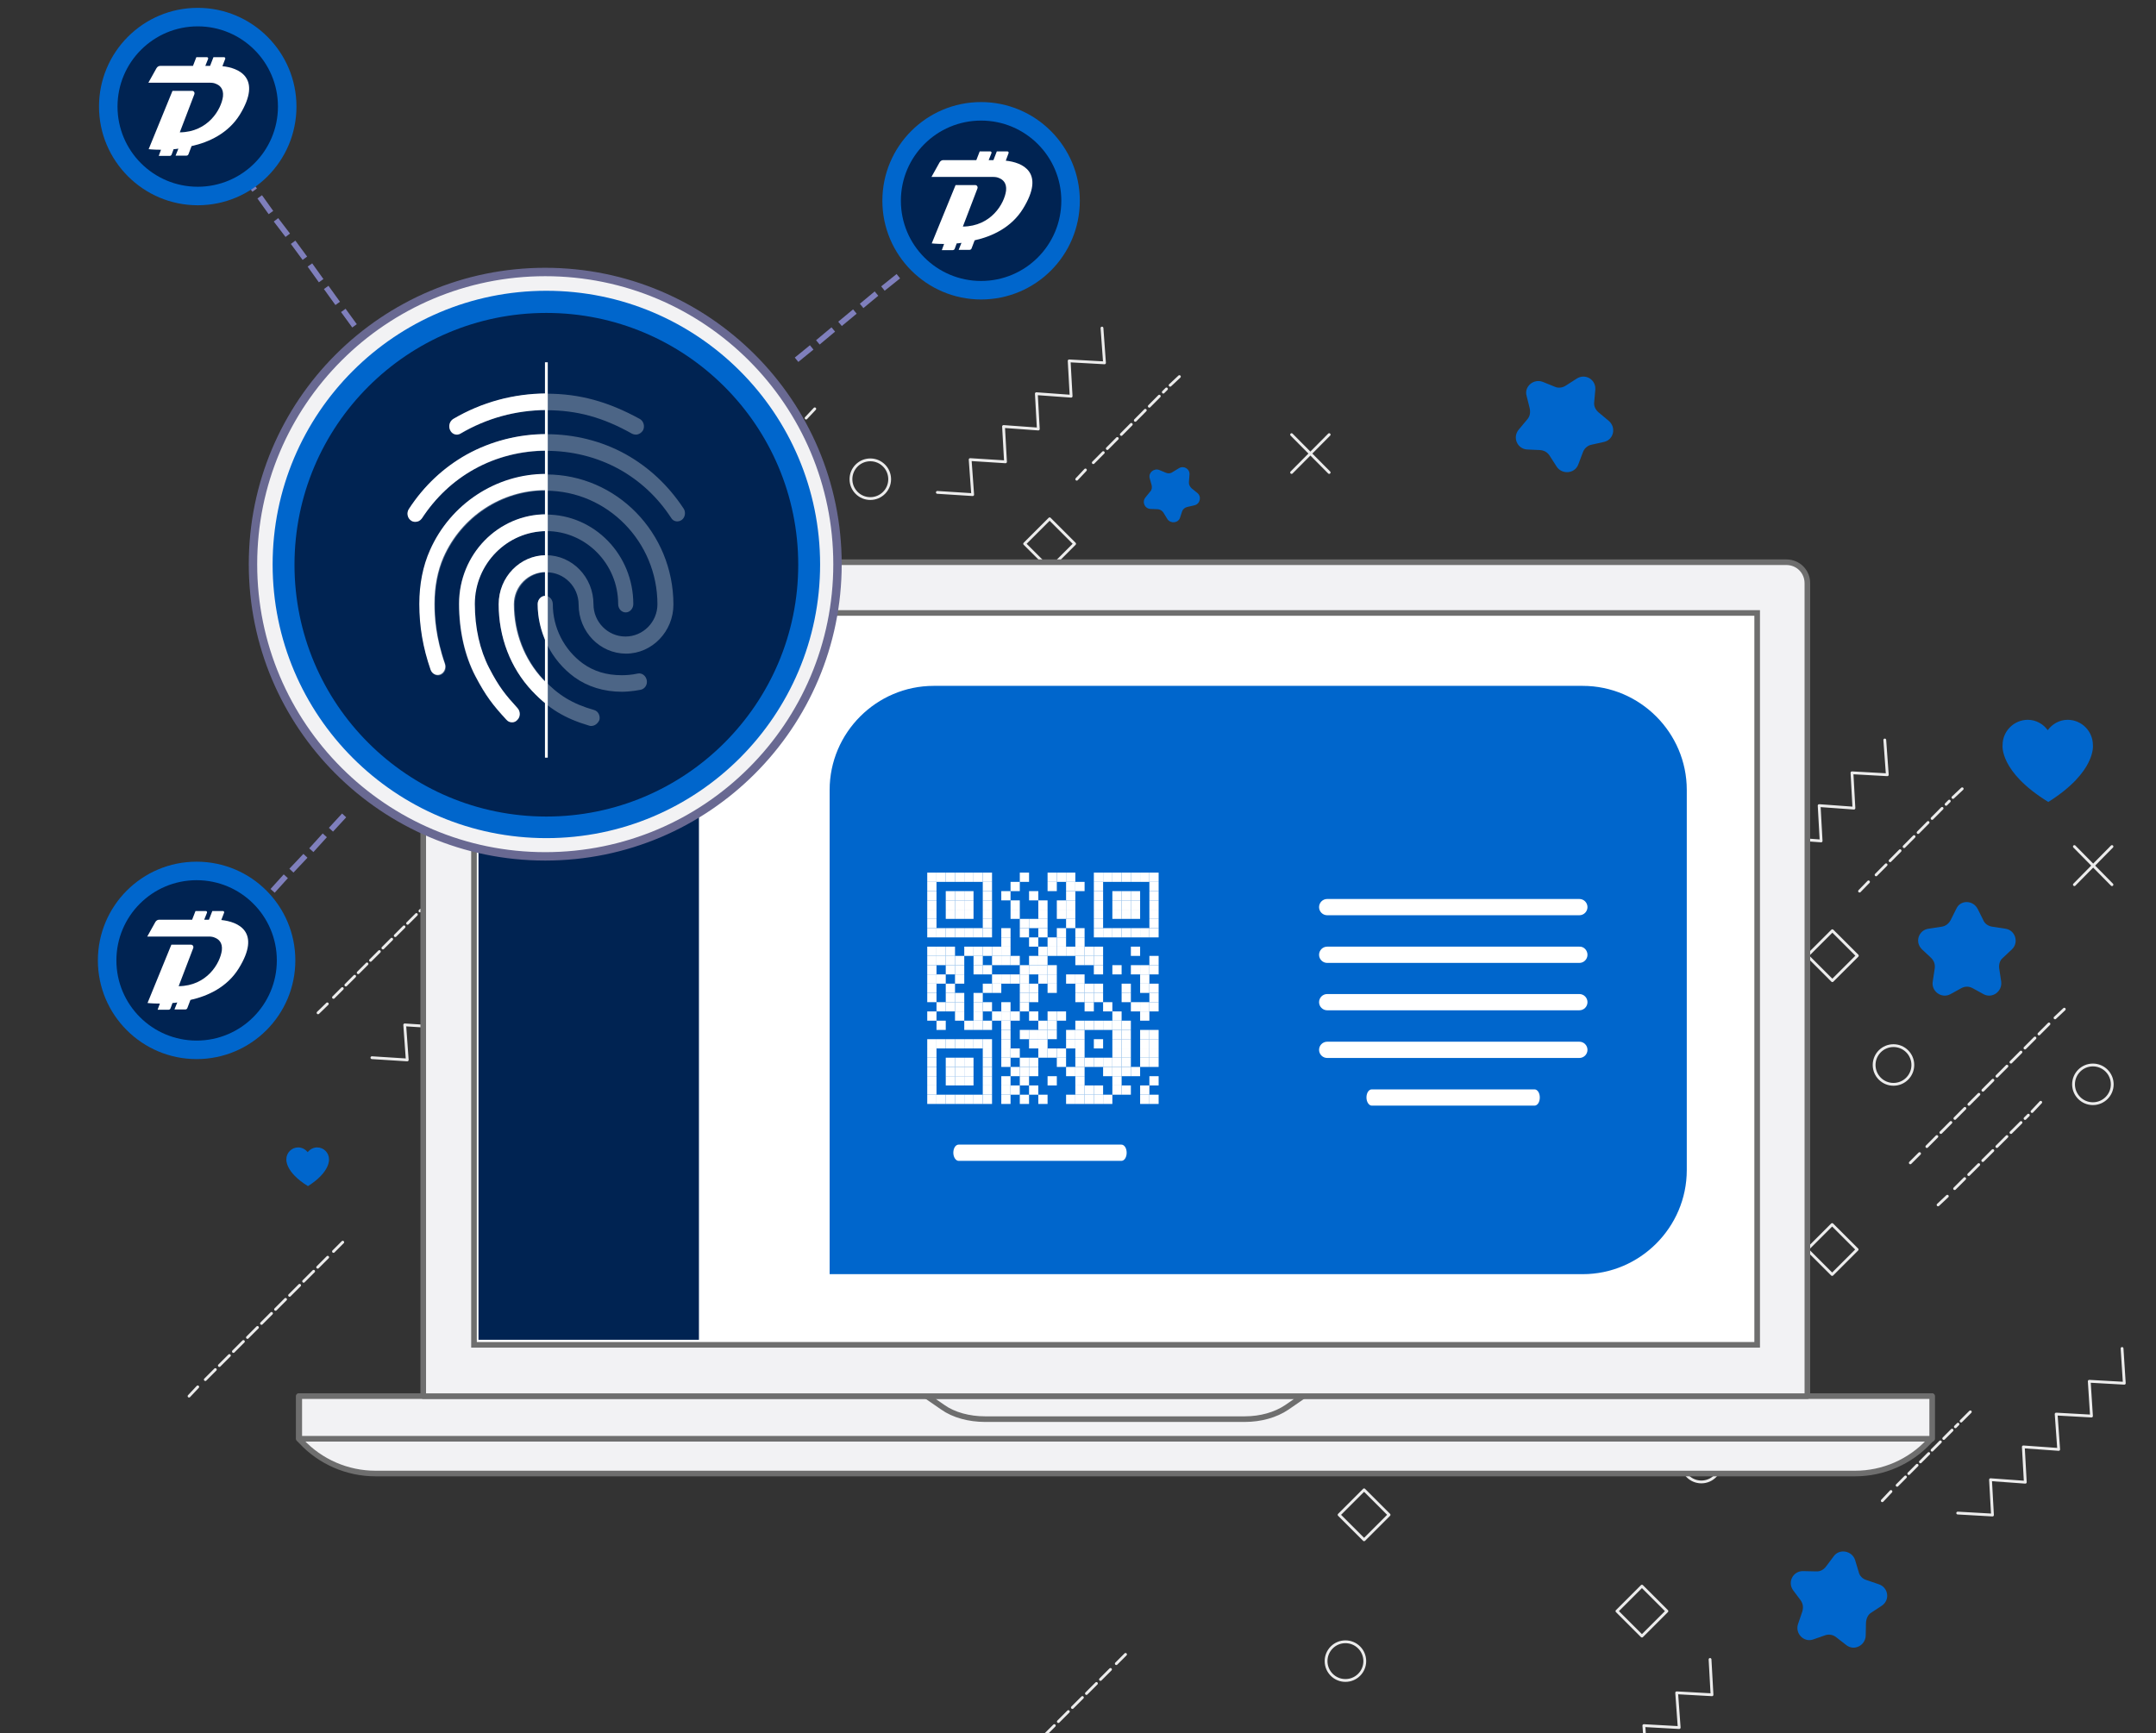 <?xml version="1.0" encoding="utf-8"?>
<!-- Generator: Adobe Illustrator 16.0.4, SVG Export Plug-In . SVG Version: 6.00 Build 0)  -->
<!DOCTYPE svg PUBLIC "-//W3C//DTD SVG 1.1//EN" "http://www.w3.org/Graphics/SVG/1.1/DTD/svg11.dtd">
<svg version="1.1" id="Calque_1" xmlns="http://www.w3.org/2000/svg" xmlns:xlink="http://www.w3.org/1999/xlink" x="0px" y="0px"
	 width="768.7px" height="618.1px" viewBox="-18.7 519.3 768.7 618.1" style="enable-background:new -18.7 519.3 768.7 618.1;"
	 xml:space="preserve">
<rect x="-18.7" y="519.3" width="768.7" height="618.1" fill="#333333" stroke="none"/>
<style type="text/css">
<![CDATA[
	.st0{fill:none;stroke:#ECECEC;stroke-linecap:round;stroke-linejoin:round;stroke-dasharray:4.84,1.936;}
	.st1{fill:#F2F2F4;stroke:#6E6E6E;stroke-width:2;stroke-linecap:round;stroke-linejoin:round;stroke-miterlimit:10;}
	.st2{fill:none;stroke:#FFFFFF;stroke-miterlimit:10;}
	.st3{fill:#EC6F39;stroke:#231F20;stroke-linecap:round;stroke-linejoin:round;stroke-miterlimit:10;}
	.st4{fill:#F2F2F4;}
	.st5{fill:#424242;stroke:#231F20;stroke-linecap:round;stroke-linejoin:round;stroke-miterlimit:10;}
	.st6{fill:none;stroke:#ECECEC;stroke-linecap:round;stroke-linejoin:round;stroke-dasharray:5.028,2.011;}
	.st7{fill:#ECECEC;stroke:#231F20;stroke-linecap:round;stroke-linejoin:round;stroke-miterlimit:10;}
	.st8{fill:none;stroke:#ECECEC;stroke-linecap:round;stroke-linejoin:round;stroke-dasharray:5.059,2.023;}
	.st9{fill:#D6A500;stroke:#231F20;stroke-linecap:round;stroke-linejoin:round;stroke-miterlimit:10;}
	.st10{fill:#FFFFFF;stroke:#696992;stroke-width:2;stroke-miterlimit:10;}
	.st11{fill:#FF8C56;stroke:#231F20;stroke-linecap:round;stroke-linejoin:round;stroke-miterlimit:10;}
	.st12{fill:#F1BD19;stroke:#231F20;stroke-linecap:round;stroke-linejoin:round;stroke-miterlimit:10;}
	.st13{opacity:0.3;}
	.st14{fill:#FFFFFF;}
	.st15{fill:#F6D1A7;stroke:#231F20;stroke-linecap:round;stroke-linejoin:round;stroke-miterlimit:10;}
	.st16{fill:none;stroke:#ECECEC;stroke-linecap:round;stroke-linejoin:round;}
	.st17{fill:none;stroke:#ECECEC;stroke-linecap:round;stroke-linejoin:round;stroke-dasharray:4.448,1.779;}
	.st18{fill:none;stroke:#231F20;stroke-linecap:round;stroke-linejoin:round;stroke-miterlimit:10;}
	.st19{fill:none;stroke:#7F7FBC;stroke-width:2;stroke-miterlimit:10;}
	.st20{fill:#002352;}
	.st21{fill:#0066CC;}
	.st22{fill:none;stroke:#ECECEC;stroke-linecap:round;stroke-linejoin:round;stroke-dasharray:4.206,1.682;}
	.st23{fill:none;stroke:#ECECEC;stroke-linecap:round;stroke-linejoin:round;stroke-miterlimit:10;}
	.st24{fill:#ADD676;stroke:#231F20;stroke-linecap:round;stroke-linejoin:round;stroke-miterlimit:10;}
	.st25{fill:none;stroke:#696992;stroke-width:3;stroke-miterlimit:10;}
	.st26{fill:#FFFFFF;stroke:#6E6E6E;stroke-width:2;stroke-miterlimit:10;}
	.st27{fill:none;stroke:#ECECEC;stroke-linecap:round;stroke-linejoin:round;stroke-dasharray:5.062,2.025;}
]]>
</style>
<g>
	<g>
		<g id="XMLID_39_">
			<line id="XMLID_41_" class="st23" x1="441.8" y1="674.3" x2="455.2" y2="687.8"/>
			<line id="XMLID_40_" class="st23" x1="455.2" y1="674.3" x2="441.8" y2="687.8"/>
		</g>
		<g id="XMLID_36_">
			<line id="XMLID_38_" class="st23" x1="204.4" y1="728.7" x2="217.9" y2="742.1"/>
			<line id="XMLID_37_" class="st23" x1="217.9" y1="728.7" x2="204.4" y2="742.1"/>
		</g>
		<circle id="XMLID_35_" class="st23" cx="181.9" cy="964.7" r="6.9"/>
		<circle id="XMLID_34_" class="st23" cx="448.4" cy="759.1" r="6.9"/>
		<circle id="XMLID_33_" class="st23" cx="308.8" cy="894" r="6.9"/>
		
			<rect id="XMLID_32_" x="281.4" y="940.4" transform="matrix(-0.707 -0.707 0.707 -0.707 -178.385 1819.601)" class="st23" width="12.6" height="12.6"/>
		
			<rect id="XMLID_31_" x="182.1" y="906" transform="matrix(-0.707 -0.707 0.707 -0.707 -323.404 1690.711)" class="st23" width="12.6" height="12.6"/>
		
			<rect id="XMLID_30_" x="184.2" y="811.5" transform="matrix(-0.707 -0.707 0.707 -0.707 -253.041 1530.768)" class="st23" width="12.6" height="12.6"/>
		
			<rect id="XMLID_29_" x="269.9" y="853.2" transform="matrix(-0.707 -0.707 0.707 -0.707 -136.207 1662.497)" class="st23" width="12.6" height="12.6"/>
		<circle id="XMLID_28_" class="st23" cx="377.3" cy="752.1" r="6.9"/>
		<circle id="XMLID_27_" class="st23" cx="291.6" cy="690.2" r="6.9"/>
		
			<rect id="XMLID_26_" x="349.3" y="811.5" transform="matrix(-0.707 -0.707 0.707 -0.707 28.818 1647.503)" class="st23" width="12.6" height="12.6"/>
		
			<rect id="XMLID_25_" x="349.2" y="706.7" transform="matrix(-0.707 -0.707 0.707 -0.707 102.783 1468.656)" class="st23" width="12.6" height="12.6"/>
		<polyline id="XMLID_24_" class="st23" points="311.9,964.2 312.6,976.8 300,976.1 300.9,988.5 288.3,987.8 289.2,1000.2 
			276.6,999.4 277.3,1011.9 264.9,1011.1 265.6,1023.8 253.2,1022.8 		"/>
		<polyline id="XMLID_23_" class="st23" points="458.8,853.2 459.5,865.7 447.1,864.9 447.9,877.3 435.2,876.6 436.2,889.2 
			423.5,888.3 424.3,900.9 411.8,900 412.6,912.6 400.1,911.9 		"/>
		<polyline id="XMLID_22_" class="st23" points="258.1,729.8 258.9,742.3 246.4,741.5 247.2,754.2 234.7,753.2 235.5,765.9 
			222.8,765.1 223.8,777.6 211.1,776.8 211.9,789.2 199.5,788.5 		"/>
		<polyline id="XMLID_21_" class="st23" points="172.6,837.9 173.3,850.5 160.9,849.6 161.6,862.2 149.2,861.4 149.9,873.9 
			137.3,873.1 138.2,885.6 125.6,884.8 126.5,897.3 113.9,896.5 		"/>
		<g id="XMLID_20_">
			<g>
				<line class="st16" x1="94.7" y1="880.5" x2="98" y2="877.3"/>
				<line class="st17" x1="100.2" y1="875" x2="131.3" y2="843.9"/>
				<line class="st16" x1="132.4" y1="842.8" x2="135.7" y2="839.5"/>
			</g>
		</g>
		<g id="XMLID_19_">
			<g>
				<line class="st16" x1="230.9" y1="706.1" x2="234.2" y2="702.8"/>
				<line class="st17" x1="236.6" y1="700.6" x2="267.4" y2="669.5"/>
				<line class="st16" x1="268.7" y1="668.4" x2="271.8" y2="665.1"/>
			</g>
		</g>
		<g id="XMLID_18_">
			<g>
				<line class="st16" x1="239.8" y1="715" x2="243.1" y2="711.9"/>
				<line class="st6" x1="245.7" y1="709.2" x2="262.7" y2="692.4"/>
				<line class="st16" x1="264" y1="691.1" x2="267.3" y2="687.8"/>
			</g>
		</g>
		<g id="XMLID_17_">
			<g>
				<line class="st16" x1="383.3" y1="787.1" x2="386.6" y2="783.8"/>
				<line class="st8" x1="389.2" y1="781.2" x2="433.6" y2="736.6"/>
				<line class="st16" x1="434.9" y1="735.3" x2="438.2" y2="732.2"/>
			</g>
		</g>
		<g id="XMLID_16_">
			<g>
				<line class="st16" x1="393.2" y1="802" x2="396.5" y2="798.9"/>
				<line class="st27" x1="399" y1="796.2" x2="425.4" y2="770.1"/>
				<line class="st16" x1="426.6" y1="768.8" x2="429.8" y2="765.5"/>
			</g>
		</g>
		<g id="XMLID_15_">
			<g>
				<line class="st16" x1="163.6" y1="891.8" x2="166.7" y2="888.5"/>
				<line class="st27" x1="169.5" y1="885.9" x2="195.6" y2="859.8"/>
				<line class="st16" x1="196.9" y1="858.3" x2="200.2" y2="855.2"/>
			</g>
		</g>
		<g id="XMLID_14_">
			<g>
				<line class="st16" x1="302.7" y1="870.4" x2="306" y2="867.1"/>
				<line class="st27" x1="308.6" y1="864.6" x2="334.7" y2="838.2"/>
				<line class="st16" x1="336.2" y1="837" x2="339.3" y2="833.8"/>
			</g>
		</g>
		<g id="XMLID_13_">
			<g>
				<line class="st16" x1="264" y1="791.4" x2="267.1" y2="788.2"/>
				<line class="st27" x1="269.8" y1="785.6" x2="296" y2="759.5"/>
				<line class="st16" x1="297.2" y1="758.2" x2="300.5" y2="754.9"/>
			</g>
		</g>
		<g id="XMLID_12_">
			<g>
				<line class="st16" x1="250.1" y1="781.4" x2="253.4" y2="778.1"/>
				<line class="st0" x1="255.7" y1="775.5" x2="272" y2="759.3"/>
				<line class="st16" x1="273.3" y1="758.2" x2="276.6" y2="754.9"/>
			</g>
		</g>
		<polyline id="XMLID_11_" class="st23" points="374.2,636.3 375.1,648.7 362.5,648 363.2,660.6 350.8,659.7 351.5,672.3 
			339.1,671.4 339.8,684 327.2,683.2 328.1,695.7 315.5,694.9 		"/>
		<g id="XMLID_10_">
			<g>
				<line class="st16" x1="365.2" y1="690.2" x2="368.3" y2="686.9"/>
				<line class="st27" x1="371.1" y1="684.3" x2="397.2" y2="658"/>
				<line class="st16" x1="398.5" y1="656.7" x2="401.8" y2="653.6"/>
			</g>
		</g>
		<g id="XMLID_9_">
			<g>
				<line class="st16" x1="48.7" y1="1017.2" x2="51.8" y2="1013.9"/>
				<line class="st8" x1="54.5" y1="1011.3" x2="98.9" y2="966.9"/>
				<line class="st16" x1="100.2" y1="965.6" x2="103.5" y2="962.3"/>
			</g>
		</g>
		<g id="XMLID_8_">
			<g>
				<line class="st16" x1="373.3" y1="907.5" x2="376.4" y2="904.2"/>
				<line class="st22" x1="378.6" y1="902" x2="400.3" y2="880.3"/>
				<line class="st16" x1="401.4" y1="879.2" x2="404.7" y2="875.9"/>
			</g>
		</g>
	</g>
	<g>
		<g id="XMLID_469_">
			<path id="XMLID_473_" class="st12" d="M606,776.1h-36c-2.6,0-4.8,2.2-4.8,4.8V800c0,2.6,2.2,4.8,4.8,4.8h2.9
				c0,2.7-1.1,5.3-2.9,7.3c-0.9,0.9-0.2,2.4,0.9,2.6c7.5,0.7,12.4-4.6,12.4-9.7h22.5c2.6,0,4.8-2.2,4.8-4.8V781
				C610.7,778.1,608.5,776.1,606,776.1z"/>
			<line id="XMLID_472_" class="st18" x1="571.4" y1="784.1" x2="604.3" y2="784.1"/>
			<line id="XMLID_471_" class="st18" x1="571.4" y1="790.9" x2="604.3" y2="790.9"/>
			<line id="XMLID_470_" class="st18" x1="571.4" y1="797.5" x2="604.3" y2="797.5"/>
		</g>
		<g>
			<path class="st7" d="M606.7,962c0,6.6-2.6,12.6-6.6,17.2c-4.8,5.3-11.5,8.6-19,8.6c-7.5,0-14.4-3.3-19-8.6
				c-4-4.6-6.6-10.6-6.6-17.2c0-14.3,11.5-25.8,25.8-25.8C595.2,936.2,606.7,947.7,606.7,962z"/>
			<g>
				<g id="XMLID_425_">
					<g id="XMLID_426_">
						<circle id="XMLID_432_" class="st15" cx="581.1" cy="956.5" r="14.4"/>
						<path id="XMLID_431_" class="st9" d="M581.1,942.1c-7.5,0-13.7,5.7-14.3,13.2h16.6c1.6,0,2.9-0.9,3.7-2.4l0.5-1.1l1.3,1.6
							c0.7,1.1,2,1.6,3.3,1.6h3.5C594.8,947.9,588.6,942.1,581.1,942.1z"/>
						<g id="XMLID_428_">
							<path id="XMLID_430_" class="st18" d="M586.2,960.7c0-1.5,1.1-2.6,2.6-2.6c1.5,0,2.6,1.1,2.6,2.6"/>
							<path id="XMLID_429_" class="st18" d="M570.7,960.7c0-1.5,1.1-2.6,2.6-2.6s2.6,1.1,2.6,2.6"/>
						</g>
						<path id="XMLID_427_" class="st18" d="M574.3,965.8c1.8,1.5,4.2,2.2,6.8,2.2c2.6,0,4.9-0.9,6.8-2.2"/>
					</g>
				</g>
				<path class="st5" d="M600.1,979.2c-4.8,5.3-11.5,8.6-19,8.6c-7.5,0-14.4-3.3-19-8.6c1.5-1.5,3.3-2.7,5.3-3.5l7.9-2.6
					c1.1-0.4,2.2,0,3.1,0.7l0.9,0.9c1.1,1.1,3.1,1.1,4.2,0l0.9-0.9c0.7-0.7,2-1.1,3.1-0.7l7.9,2.6
					C597,976.4,598.8,977.5,600.1,979.2z"/>
			</g>
		</g>
		<g>
			<path class="st7" d="M468.1,927.6c0,6.8-2.6,13-6.8,17.5c-4.8,5.3-11.7,8.8-19.6,8.8c-7.7,0-14.8-3.3-19.6-8.8
				c-4.2-4.6-6.8-10.8-6.8-17.5c0-14.4,11.7-26.3,26.3-26.3S468.1,913.2,468.1,927.6z"/>
			<g>
				<g id="XMLID_417_">
					<g id="XMLID_418_">
						<circle id="XMLID_424_" class="st15" cx="441.8" cy="922.1" r="14.8"/>
						<path id="XMLID_423_" class="st11" d="M441.8,907.3c-7.7,0-14.1,5.8-14.6,13.3h17c1.6,0,3.1-0.9,3.7-2.4l0.5-1.1l1.3,1.6
							c0.7,1.1,2,1.6,3.3,1.6h3.5C455.9,913.4,449.5,907.3,441.8,907.3z"/>
						<g id="XMLID_420_">
							<path id="XMLID_422_" class="st18" d="M447.1,926.5c0-1.5,1.3-2.7,2.7-2.7c1.5,0,2.7,1.3,2.7,2.7"/>
							<path id="XMLID_421_" class="st18" d="M431.4,926.5c0-1.5,1.3-2.7,2.7-2.7c1.5,0,2.7,1.3,2.7,2.7"/>
						</g>
						<path id="XMLID_419_" class="st18" d="M434.9,931.6c2,1.5,4.4,2.2,6.9,2.2s4.9-0.9,6.9-2.2"/>
					</g>
				</g>
				<path class="st24" d="M461.4,945.3c-4.8,5.3-11.7,8.8-19.6,8.8c-7.7,0-14.8-3.3-19.6-8.8c1.5-1.6,3.3-2.7,5.5-3.5l8-2.7
					c1.1-0.4,2.2,0,3.1,0.7l0.9,0.9c1.1,1.1,3.1,1.1,4.2,0l0.9-0.9c0.7-0.7,2-1.1,3.1-0.7l8,2.7
					C458.1,942.4,459.9,943.7,461.4,945.3z"/>
			</g>
		</g>
		<path id="XMLID_468_" class="st21" d="M686.4,843.4l2,4c0.5,1.3,1.8,2.2,3.3,2.4l4.6,0.7c3.5,0.5,4.9,4.8,2.4,7.3l-3.3,3.1
			c-1.1,0.9-1.5,2.4-1.3,3.8l0.7,4.6c0.5,3.5-3.1,6.2-6.2,4.6l-4-2.2c-1.3-0.7-2.7-0.7-4,0l-4,2.2c-3.1,1.6-6.8-1.1-6.2-4.6l0.7-4.6
			c0.2-1.5-0.2-2.7-1.3-3.8l-3.3-3.1c-2.6-2.6-1.1-6.8,2.4-7.3l4.6-0.7c1.5-0.2,2.6-1.1,3.3-2.4l2-4
			C680.2,840.2,684.7,840.2,686.4,843.4z"/>
		<path class="st21" d="M727.5,785c0-4.9-4-9-9-9c-2.9,0-5.5,1.5-7.1,3.7c-1.6-2.2-4.2-3.7-7.1-3.7c-4.9,0-9,4-9,9
			c0,0-1.3,9.5,16.3,20.3C728.8,794.5,727.5,785,727.5,785z"/>
		<path class="st3" d="M524.4,953.4c0-4.9-4-9-9-9c-2.9,0-5.5,1.5-7.1,3.7c-1.6-2.2-4.2-3.7-7.1-3.7c-4.9,0-9,4-9,9
			c0,0-1.3,9.5,16.3,20.3C525.7,962.9,524.4,953.4,524.4,953.4z"/>
		<g id="XMLID_479_">
			<line id="XMLID_481_" class="st23" x1="720.9" y1="821.2" x2="734.3" y2="834.8"/>
			<line id="XMLID_416_" class="st23" x1="734.3" y1="821.2" x2="720.9" y2="834.8"/>
		</g>
		<g id="XMLID_488_">
			<line id="XMLID_491_" class="st23" x1="483.5" y1="875.7" x2="497" y2="889"/>
			<line id="XMLID_490_" class="st23" x1="497" y1="875.7" x2="483.5" y2="889"/>
		</g>
		<circle id="XMLID_415_" class="st23" cx="461" cy="1111.7" r="6.9"/>
		<circle id="XMLID_499_" class="st23" cx="727.5" cy="906" r="6.9"/>
		<circle id="XMLID_493_" class="st23" cx="587.9" cy="1040.9" r="6.9"/>
		
			<rect id="XMLID_492_" x="560.5" y="1087.4" transform="matrix(-0.707 -0.707 0.707 -0.707 194.195 2267.843)" class="st23" width="12.6" height="12.6"/>
		
			<rect id="XMLID_414_" x="461.2" y="1053" transform="matrix(-0.707 -0.707 0.707 -0.707 49.248 2138.972)" class="st23" width="12.6" height="12.6"/>
		
			<rect id="XMLID_498_" x="463.3" y="958.4" transform="matrix(-0.707 -0.707 0.707 -0.707 119.573 1979.016)" class="st23" width="12.6" height="12.6"/>
		
			<rect id="XMLID_484_" x="549" y="1000.1" transform="matrix(-0.707 -0.707 0.707 -0.707 236.393 2110.748)" class="st23" width="12.6" height="12.6"/>
		<circle id="XMLID_478_" class="st23" cx="656.4" cy="899.1" r="6.9"/>
		<circle id="XMLID_483_" class="st23" cx="570.7" cy="837.1" r="6.9"/>
		
			<rect id="XMLID_477_" x="628.4" y="958.4" transform="matrix(-0.707 -0.707 0.707 -0.707 401.224 2095.684)" class="st23" width="12.6" height="12.6"/>
		
			<rect id="XMLID_476_" x="628.4" y="853.7" transform="matrix(-0.707 -0.707 0.707 -0.707 475.32 1916.877)" class="st23" width="12.6" height="12.6"/>
		<polyline id="XMLID_413_" class="st23" points="591,1111.1 591.7,1123.7 579.1,1123 580,1135.4 567.4,1134.7 568.3,1147.1 
			555.7,1146.4 556.4,1158.8 544,1158.1 544.7,1170.7 532.3,1169.8 		"/>
		<polyline id="XMLID_502_" class="st23" points="737.9,1000.2 738.7,1012.6 726.2,1011.9 727,1024.3 714.4,1023.6 715.3,1036.2 
			702.7,1035.3 703.4,1047.9 691,1047 691.7,1059.6 679.3,1058.9 		"/>
		<polyline id="XMLID_482_" class="st23" points="537.2,876.8 538,889.2 525.5,888.5 526.3,901.1 513.8,900.2 514.6,912.8 
			502,912.1 502.9,924.5 490.3,923.8 491,936.2 478.6,935.5 		"/>
		<polyline id="XMLID_412_" class="st23" points="451.7,984.8 452.4,997.4 440,996.5 440.7,1009.1 428.3,1008.4 429,1020.8 
			416.4,1020.1 417.3,1032.5 404.7,1031.8 405.6,1044.2 393,1043.5 		"/>
		<g id="XMLID_410_">
			<g>
				<line class="st16" x1="373.8" y1="1027.4" x2="377.1" y2="1024.3"/>
				<line class="st17" x1="379.3" y1="1021.9" x2="410.4" y2="990.9"/>
				<line class="st16" x1="411.5" y1="989.8" x2="414.8" y2="986.5"/>
			</g>
		</g>
		<g id="XMLID_463_">
			<g>
				<line class="st16" x1="510" y1="853" x2="513.3" y2="849.7"/>
				<line class="st17" x1="515.7" y1="847.6" x2="546.6" y2="816.5"/>
				<line class="st16" x1="547.8" y1="815.4" x2="550.9" y2="812.1"/>
			</g>
		</g>
		<g id="XMLID_461_">
			<g>
				<line class="st16" x1="519" y1="862" x2="522.2" y2="858.9"/>
				<line class="st6" x1="524.8" y1="856.1" x2="541.8" y2="839.3"/>
				<line class="st16" x1="543.1" y1="838.1" x2="546.4" y2="834.8"/>
			</g>
		</g>
		<g id="XMLID_474_">
			<g>
				<line class="st16" x1="662.4" y1="934" x2="665.7" y2="930.7"/>
				<line class="st8" x1="668.3" y1="928.2" x2="712.7" y2="883.6"/>
				<line class="st16" x1="714" y1="882.3" x2="717.3" y2="879.2"/>
			</g>
		</g>
		<g id="XMLID_406_">
			<g>
				<line class="st16" x1="672.3" y1="949" x2="675.6" y2="945.9"/>
				<line class="st27" x1="678.2" y1="943.2" x2="704.5" y2="917"/>
				<line class="st16" x1="705.8" y1="915.7" x2="708.9" y2="912.4"/>
			</g>
		</g>
		<g id="XMLID_400_">
			<g>
				<line class="st16" x1="442.7" y1="1038.7" x2="445.8" y2="1035.5"/>
				<line class="st27" x1="448.6" y1="1032.9" x2="474.7" y2="1006.8"/>
				<line class="st16" x1="476" y1="1005.3" x2="479.3" y2="1002.2"/>
			</g>
		</g>
		<g id="XMLID_500_">
			<g>
				<line class="st16" x1="581.8" y1="1017.4" x2="585.1" y2="1014.1"/>
				<line class="st27" x1="587.7" y1="1011.5" x2="613.8" y2="985.2"/>
				<line class="st16" x1="615.3" y1="983.9" x2="618.4" y2="980.8"/>
			</g>
		</g>
		<g id="XMLID_485_">
			<g>
				<line class="st16" x1="543.1" y1="938.4" x2="546.2" y2="935.1"/>
				<line class="st27" x1="548.9" y1="932.5" x2="575.1" y2="906.4"/>
				<line class="st16" x1="576.4" y1="905.1" x2="579.6" y2="901.8"/>
			</g>
		</g>
		<g id="XMLID_487_">
			<g>
				<line class="st16" x1="529.2" y1="928.3" x2="532.5" y2="925.1"/>
				<line class="st0" x1="534.9" y1="922.5" x2="551.1" y2="906.2"/>
				<line class="st16" x1="552.4" y1="905.1" x2="555.7" y2="901.8"/>
			</g>
		</g>
		<polyline id="XMLID_460_" class="st23" points="653.3,783.2 654.2,795.6 641.6,794.9 642.3,807.5 629.9,806.6 630.6,819.2 
			618.2,818.3 618.9,830.9 606.3,830.2 607.2,842.6 594.6,841.9 		"/>
		<g id="XMLID_455_">
			<g>
				<line class="st16" x1="644.3" y1="837.1" x2="647.5" y2="833.8"/>
				<line class="st27" x1="650.2" y1="831.3" x2="676.3" y2="805"/>
				<line class="st16" x1="677.6" y1="803.7" x2="680.9" y2="800.6"/>
			</g>
		</g>
		<g id="XMLID_372_">
			<g>
				<line class="st16" x1="327.8" y1="1164.1" x2="330.9" y2="1160.8"/>
				<line class="st8" x1="333.6" y1="1158.3" x2="378" y2="1113.9"/>
				<line class="st16" x1="379.3" y1="1112.6" x2="382.6" y2="1109.3"/>
			</g>
		</g>
		<g id="XMLID_494_">
			<g>
				<line class="st16" x1="652.4" y1="1054.5" x2="655.5" y2="1051.2"/>
				<line class="st22" x1="657.7" y1="1049" x2="679.4" y2="1027.2"/>
				<line class="st16" x1="680.5" y1="1026.1" x2="683.8" y2="1022.8"/>
			</g>
		</g>
		<g id="XMLID_451_">
			<path id="XMLID_295_" class="st7" d="M607.1,890.5h-51.9c-2,0-3.7-1.6-3.7-3.7v-28.5c0-2,1.6-3.7,3.7-3.7h51.9
				c2,0,3.7,1.6,3.7,3.7V887C610.7,889,609.1,890.5,607.1,890.5z"/>
			<rect id="XMLID_454_" x="551.5" y="862.9" class="st12" width="59.2" height="5.3"/>
			<g id="XMLID_453_">
				<rect x="554.6" y="880.6" class="st7" width="18.5" height="2.6"/>
			</g>
			<g id="XMLID_452_">
				<rect x="577.4" y="880.6" class="st7" width="18.5" height="2.6"/>
			</g>
		</g>
	</g>
	<path id="XMLID_299_" class="st1" d="M642.7,1044.8H115.2c-10.1,0-19.7-4.2-26.5-11.5l-0.9-0.9v-15.2h582.2v15.2l-0.9,0.9
		C662.3,1040.6,652.8,1044.8,642.7,1044.8z"/>
	<rect id="XMLID_298_" x="88" y="1017.2" class="st1" width="582.2" height="15.2"/>
	<path id="XMLID_297_" class="st1" d="M378.9,1025.4h46.2c5.7,0,11-1.5,15-4.2l5.8-4h-67.1h-67.1l5.8,4c3.8,2.7,9.3,4.2,15,4.2
		H378.9z"/>
	<path id="XMLID_296_" class="st1" d="M625.7,1017.2H132.2V727.3c0-4.2,3.3-7.5,7.5-7.5h478.5c4.2,0,7.5,3.3,7.5,7.5V1017.2z"/>
	<rect id="XMLID_294_" x="150.3" y="737.9" class="st26" width="457.5" height="261"/>
	<g>
		<path class="st21" d="M545.6,973.7H277.1V801c0-20.4,16.7-37.1,37.1-37.1h231.4c20.4,0,37.1,16.7,37.1,37.1v135.6
			C582.7,957,566,973.7,545.6,973.7z"/>
	</g>
	<rect x="151.9" y="739.7" class="st20" width="78.6" height="257.4"/>
	<g>
		<circle id="XMLID_1138_" class="st4" cx="175.7" cy="720.5" r="104.2"/>
		<circle id="XMLID_382_" class="st25" cx="175.7" cy="720.5" r="104.2"/>
		<g id="XMLID_1140_">
			<line id="XMLID_1141_" class="st19" x1="107.7" y1="635.5" x2="103.7" y2="630"/>
			<line id="XMLID_1142_" class="st19" x1="101.7" y1="627.5" x2="97.6" y2="621.8"/>
			<line id="XMLID_1143_" class="st19" x1="95.8" y1="619.4" x2="91.8" y2="613.8"/>
			<line id="XMLID_1144_" class="st19" x1="90" y1="611.4" x2="85.8" y2="605.7"/>
			<line id="XMLID_1145_" class="st19" x1="83.9" y1="603.2" x2="79.7" y2="597.7"/>
			<line id="XMLID_1146_" class="st19" x1="77.9" y1="595.1" x2="73.9" y2="589.5"/>
			<line id="XMLID_1147_" class="st19" x1="72.1" y1="587.1" x2="67.9" y2="581.4"/>
			<path id="XMLID_371_" class="st19" d="M66,579"/>
		</g>
		<g id="XMLID_361_">
			<path id="XMLID_370_" class="st19" d="M69.3,846.5"/>
			<line id="XMLID_369_" class="st19" x1="71.3" y1="844.3" x2="76.3" y2="839.1"/>
			<line id="XMLID_368_" class="st19" x1="78.5" y1="837" x2="83.2" y2="831.8"/>
			<line id="XMLID_366_" class="st19" x1="85.2" y1="829.8" x2="90.2" y2="824.5"/>
			<line id="XMLID_364_" class="st19" x1="92.3" y1="822.5" x2="97.1" y2="817.2"/>
			<line id="XMLID_363_" class="st19" x1="99.3" y1="815.2" x2="104" y2="810.1"/>
			<path id="XMLID_362_" class="st19" d="M106.1,807.9"/>
		</g>
		<g id="XMLID_353_">
			<path id="XMLID_360_" class="st19" d="M262.9,649.6"/>
			<line id="XMLID_359_" class="st19" x1="265.3" y1="647.6" x2="270.7" y2="643.2"/>
			<line id="XMLID_358_" class="st19" x1="272.9" y1="641.4" x2="278.4" y2="636.8"/>
			<line id="XMLID_357_" class="st19" x1="280.8" y1="634.8" x2="286.1" y2="630.4"/>
			<line id="XMLID_356_" class="st19" x1="288.5" y1="628.4" x2="293.8" y2="624"/>
			<line id="XMLID_355_" class="st19" x1="296.1" y1="622.2" x2="301.6" y2="617.8"/>
			<path id="XMLID_354_" class="st19" d="M304,615.8"/>
		</g>
		<circle id="XMLID_352_" class="st10" cx="330.1" cy="591.1" r="32.2"/>
		<circle id="XMLID_328_" class="st10" cx="51" cy="557.1" r="32.9"/>
		<circle id="XMLID_588_" class="st10" cx="51" cy="861.6" r="32.9"/>
	</g>
	<path id="XMLID_1_" class="st21" d="M642.7,1075.6l1.3,4.3c0.3,1.4,1.4,2.5,2.8,2.9l4.4,1.5c3.3,1.1,4.1,5.5,1.1,7.6l-3.8,2.5
		c-1.2,0.7-1.8,2.1-1.9,3.6l-0.1,4.6c-0.1,3.5-4.1,5.6-6.9,3.4l-3.6-2.8c-1.1-0.9-2.6-1.2-4-0.7l-4.3,1.5c-3.3,1.1-6.5-2.2-5.3-5.6
		l1.5-4.4c0.4-1.4,0.3-2.7-0.6-4l-2.7-3.6c-2.1-3,0.1-6.9,3.6-6.8l4.6,0.1c1.5,0.1,2.7-0.6,3.6-1.8l2.7-3.6
		C637.1,1071.5,641.6,1072.3,642.7,1075.6z"/>
	<g>
		<path class="st21" d="M176.1,623c-53.9,0-97.6,43.7-97.6,97.6s43.7,97.6,97.6,97.6s97.6-43.7,97.6-97.6S230,623,176.1,623z"/>
		<circle class="st20" cx="176.1" cy="720.7" r="89.8"/>
		<g>
			<g class="st13">
				<g>
					<path class="st14" d="M192.1,778.2c-0.2,0-0.5,0-0.7-0.1c-8.8-2.6-14.5-6.1-20.4-12.4c-7.7-8.2-11.9-19.2-11.9-30.9
						c0-9.6,7.6-17.5,16.9-17.5s16.9,7.8,16.9,17.5c0,6.3,5.1,11.5,11.4,11.5c6.3,0,11.4-5.2,11.4-11.5c0-22.3-17.9-40.5-39.8-40.5
						c-15.6,0-29.9,9.4-36.3,23.9c-2.1,4.8-3.2,10.4-3.2,16.6c0,4.6,0.4,11.9,3.7,21.4c0.5,1.5-0.2,3.2-1.6,3.8
						c-1.4,0.6-3-0.2-3.5-1.7c-2.7-7.8-4-15.4-4-23.4c0-7.1,1.3-13.6,3.8-19.2c7.3-16.5,23.6-27.2,41.3-27.2
						c25,0,45.3,20.8,45.3,46.4c0,9.6-7.6,17.5-16.9,17.5c-9.3,0-16.9-7.8-16.9-17.5c0-6.3-5.1-11.5-11.4-11.5
						c-6.3,0-11.4,5.2-11.4,11.5c0,10.1,3.7,19.6,10.3,26.7c5.2,5.6,10.3,8.7,18,10.9c1.5,0.4,2.3,2.1,1.9,3.6
						C194.4,777.4,193.3,778.2,192.1,778.2L192.1,778.2L192.1,778.2z M203.1,766c-6.5,0-12.3-1.8-17-5.2c-8.2-6-13.1-15.7-13.1-26
						c0-1.6,1.2-3,2.7-3c1.5,0,2.7,1.3,2.7,3c0,8.3,4,16.2,10.7,21.1c3.9,2.8,8.4,4.2,13.9,4.2c1.3,0,3.5-0.1,5.7-0.6
						c1.5-0.3,2.9,0.8,3.2,2.4c0.3,1.6-0.7,3.1-2.2,3.4C206.6,765.9,203.9,766,203.1,766L203.1,766L203.1,766z M163.8,776.9
						c-0.7,0-1.4-0.3-2-0.9c-4.8-5.2-7.3-8.5-11.1-15.6c-3.8-7.3-5.8-16.2-5.8-25.7c0-17.6,14-31.9,31.1-31.9
						c17.2,0,31.1,14.3,31.1,31.9c0,1.6-1.2,3-2.7,3s-2.7-1.3-2.7-3c0-14.3-11.5-26-25.6-26c-14.1,0-25.7,11.7-25.7,26
						c0,8.5,1.8,16.4,5.1,22.8c3.5,6.8,5.9,9.7,10.1,14.3c1.1,1.2,1.1,3.1,0,4.2C165.2,776.7,164.4,776.9,163.8,776.9L163.8,776.9
						L163.8,776.9z M129.4,705.4c-0.5,0-1.1-0.2-1.6-0.5c-1.2-0.9-1.5-2.8-0.7-4.1c5.4-8.3,12.4-14.8,20.6-19.4
						c17.3-9.6,39.4-9.7,56.7-0.1c8.2,4.6,15.1,11,20.6,19.3c0.9,1.3,0.6,3.2-0.6,4.1c-1.2,0.9-3,0.7-3.8-0.7
						c-4.9-7.5-11.2-13.3-18.6-17.4c-15.8-8.7-35.9-8.7-51.7,0.1c-7.5,4.1-13.7,10-18.7,17.6C131.1,705,130.2,705.4,129.4,705.4
						L129.4,705.4L129.4,705.4z M208,674.3c-0.4,0-0.9-0.1-1.3-0.3c-10.5-5.9-19.7-8.4-30.6-8.4c-10.9,0-21.2,2.8-30.6,8.4
						c-1.3,0.8-3,0.3-3.7-1.2c-0.7-1.5-0.2-3.2,1.1-4c10.3-6,21.4-9.1,33.3-9.1c11.7,0,21.9,2.8,33.2,9c1.3,0.7,1.9,2.5,1.2,4
						C210,673.7,209,674.3,208,674.3L208,674.3L208,674.3z"/>
				</g>
			</g>
			<g>
				<path class="st14" d="M142.9,668.7c-1.3,0.8-1.8,2.6-1.1,4c0.7,1.5,2.4,2,3.7,1.2c9.4-5.5,19.7-8.3,30.6-8.4v-5.9
					C164.3,659.7,153.1,662.7,142.9,668.7z"/>
				<path class="st14" d="M147.7,681.4c-8.2,4.6-15.2,11.1-20.6,19.4c-0.9,1.3-0.6,3.2,0.7,4.1c0.5,0.4,1,0.5,1.6,0.5
					c0.9,0,1.7-0.4,2.3-1.2c4.9-7.5,11.2-13.4,18.7-17.6c7.9-4.4,16.8-6.6,25.8-6.6v-5.9C166.2,674.1,156.4,676.6,147.7,681.4z"/>
				<path class="st14" d="M176.1,702.7c-17.2,0-31.1,14.3-31.1,31.9c0,9.5,2,18.5,5.8,25.8c3.7,7.1,6.3,10.4,11.1,15.6
					c0.5,0.6,1.2,0.9,2,0.9c0.7,0,1.4-0.3,1.9-0.9c1.1-1.1,1.1-3,0-4.2c-4.2-4.6-6.6-7.5-10.1-14.3c-3.3-6.4-5.1-14.3-5.1-22.8
					c0-14.3,11.5-26,25.7-26c0,0,0,0,0,0L176.1,702.7C176.1,702.7,176.1,702.7,176.1,702.7z"/>
				<path class="st14" d="M175.9,688.3c-17.7,0-34,10.7-41.3,27.2c-2.5,5.6-3.8,12.1-3.8,19.2c0,8,1.3,15.6,4,23.4
					c0.5,1.5,2.1,2.3,3.5,1.7c1.4-0.6,2.1-2.3,1.6-3.8c-3.3-9.5-3.7-16.7-3.7-21.4c0-6.2,1.1-11.8,3.2-16.6
					c6.4-14.5,20.7-23.9,36.3-23.9c0.1,0,0.1,0,0.2,0v-5.9C176,688.3,176,688.3,175.9,688.3z"/>
				<path class="st14" d="M173,734.7c0,4.8,1.1,9.5,3.1,13.8v-16.7c-0.1,0-0.2,0-0.3,0C174.3,731.7,173,733.1,173,734.7z"/>
				<path class="st14" d="M174.8,761.5c-6.6-7.1-10.3-16.6-10.3-26.7c0-6.4,5.1-11.5,11.4-11.5c0.1,0,0.1,0,0.2,0v-6
					c0,0-0.1,0-0.1,0c-9.3,0-16.9,7.8-16.9,17.5c0,11.7,4.2,22.7,11.9,30.9c1.7,1.8,3.4,3.4,5.2,4.8v-7.7
					C175.7,762.4,175.2,761.9,174.8,761.5z"/>
			</g>
			<line class="st2" x1="176.1" y1="648.5" x2="176.1" y2="789.5"/>
		</g>
	</g>
	<g>
		<g>
			<rect id="p" x="311.9" y="830.5" class="st14" width="3.3" height="3.3"/>
		</g>
		<g>
			<rect id="p_1_" x="311.9" y="833.8" class="st14" width="3.3" height="3.3"/>
		</g>
		<g>
			<rect id="p_2_" x="311.9" y="837.1" class="st14" width="3.3" height="3.3"/>
		</g>
		<g>
			<rect id="p_3_" x="311.9" y="840.4" class="st14" width="3.3" height="3.3"/>
		</g>
		<g>
			<rect id="p_4_" x="311.9" y="843.7" class="st14" width="3.3" height="3.3"/>
		</g>
		<g>
			<rect id="p_5_" x="311.9" y="847" class="st14" width="3.3" height="3.3"/>
		</g>
		<g>
			<rect id="p_6_" x="311.9" y="850.3" class="st14" width="3.3" height="3.3"/>
		</g>
		<g>
			<rect id="p_7_" x="311.9" y="856.9" class="st14" width="3.3" height="3.3"/>
		</g>
		<g>
			<rect id="p_8_" x="311.9" y="860.2" class="st14" width="3.3" height="3.3"/>
		</g>
		<g>
			<rect id="p_9_" x="311.9" y="863.5" class="st14" width="3.3" height="3.3"/>
		</g>
		<g>
			<rect id="p_10_" x="311.9" y="866.8" class="st14" width="3.3" height="3.3"/>
		</g>
		<g>
			<rect id="p_11_" x="311.9" y="870.1" class="st14" width="3.3" height="3.3"/>
		</g>
		<g>
			<rect id="p_12_" x="311.9" y="873.4" class="st14" width="3.3" height="3.3"/>
		</g>
		<g>
			<rect id="p_13_" x="311.9" y="880" class="st14" width="3.3" height="3.3"/>
		</g>
		<g>
			<rect id="p_14_" x="311.9" y="889.9" class="st14" width="3.3" height="3.3"/>
		</g>
		<g>
			<rect id="p_15_" x="311.9" y="893.2" class="st14" width="3.3" height="3.3"/>
		</g>
		<g>
			<rect id="p_16_" x="311.9" y="896.5" class="st14" width="3.3" height="3.3"/>
		</g>
		<g>
			<rect id="p_17_" x="311.9" y="899.8" class="st14" width="3.3" height="3.3"/>
		</g>
		<g>
			<rect id="p_18_" x="311.9" y="903.1" class="st14" width="3.3" height="3.3"/>
		</g>
		<g>
			<rect id="p_19_" x="311.9" y="906.4" class="st14" width="3.3" height="3.3"/>
		</g>
		<g>
			<rect id="p_20_" x="311.9" y="909.7" class="st14" width="3.3" height="3.3"/>
		</g>
		<g>
			<rect id="p_21_" x="315.2" y="830.5" class="st14" width="3.3" height="3.3"/>
		</g>
		<g>
			<rect id="p_22_" x="315.2" y="850.3" class="st14" width="3.3" height="3.3"/>
		</g>
		<g>
			<rect id="p_23_" x="315.2" y="856.9" class="st14" width="3.3" height="3.3"/>
		</g>
		<g>
			<rect id="p_24_" x="315.2" y="860.2" class="st14" width="3.3" height="3.3"/>
		</g>
		<g>
			<rect id="p_25_" x="315.2" y="866.8" class="st14" width="3.3" height="3.3"/>
		</g>
		<g>
			<rect id="p_26_" x="315.2" y="876.7" class="st14" width="3.3" height="3.3"/>
		</g>
		<g>
			<rect id="p_27_" x="315.2" y="883.3" class="st14" width="3.3" height="3.3"/>
		</g>
		<g>
			<rect id="p_28_" x="315.2" y="889.9" class="st14" width="3.3" height="3.3"/>
		</g>
		<g>
			<rect id="p_29_" x="315.2" y="909.7" class="st14" width="3.3" height="3.3"/>
		</g>
		<g>
			<rect id="p_30_" x="318.5" y="830.5" class="st14" width="3.3" height="3.3"/>
		</g>
		<g>
			<rect id="p_31_" x="318.5" y="837.1" class="st14" width="3.3" height="3.3"/>
		</g>
		<g>
			<rect id="p_32_" x="318.5" y="840.4" class="st14" width="3.3" height="3.3"/>
		</g>
		<g>
			<rect id="p_33_" x="318.5" y="843.7" class="st14" width="3.3" height="3.3"/>
		</g>
		<g>
			<rect id="p_34_" x="318.5" y="850.3" class="st14" width="3.3" height="3.3"/>
		</g>
		<g>
			<rect id="p_35_" x="318.5" y="856.9" class="st14" width="3.3" height="3.3"/>
		</g>
		<g>
			<rect id="p_36_" x="318.5" y="860.2" class="st14" width="3.3" height="3.3"/>
		</g>
		<g>
			<rect id="p_37_" x="318.5" y="863.5" class="st14" width="3.3" height="3.3"/>
		</g>
		<g>
			<rect id="p_38_" x="318.5" y="870.1" class="st14" width="3.3" height="3.3"/>
		</g>
		<g>
			<rect id="p_39_" x="318.5" y="873.4" class="st14" width="3.3" height="3.3"/>
		</g>
		<g>
			<rect id="p_40_" x="318.5" y="876.7" class="st14" width="3.3" height="3.3"/>
		</g>
		<g>
			<rect id="p_41_" x="318.5" y="889.9" class="st14" width="3.3" height="3.3"/>
		</g>
		<g>
			<rect id="p_42_" x="318.5" y="896.5" class="st14" width="3.3" height="3.3"/>
		</g>
		<g>
			<rect id="p_43_" x="318.5" y="899.8" class="st14" width="3.3" height="3.3"/>
		</g>
		<g>
			<rect id="p_44_" x="318.5" y="903.1" class="st14" width="3.3" height="3.3"/>
		</g>
		<g>
			<rect id="p_45_" x="318.5" y="909.7" class="st14" width="3.3" height="3.3"/>
		</g>
		<g>
			<rect id="p_46_" x="321.8" y="830.5" class="st14" width="3.3" height="3.3"/>
		</g>
		<g>
			<rect id="p_47_" x="321.8" y="837.1" class="st14" width="3.3" height="3.3"/>
		</g>
		<g>
			<rect id="p_48_" x="321.8" y="840.4" class="st14" width="3.3" height="3.3"/>
		</g>
		<g>
			<rect id="p_49_" x="321.8" y="843.7" class="st14" width="3.3" height="3.3"/>
		</g>
		<g>
			<rect id="p_50_" x="321.8" y="850.3" class="st14" width="3.3" height="3.3"/>
		</g>
		<g>
			<rect id="p_51_" x="321.8" y="860.2" class="st14" width="3.3" height="3.3"/>
		</g>
		<g>
			<rect id="p_52_" x="321.8" y="863.5" class="st14" width="3.3" height="3.3"/>
		</g>
		<g>
			<rect id="p_53_" x="321.8" y="866.8" class="st14" width="3.3" height="3.3"/>
		</g>
		<g>
			<rect id="p_54_" x="321.8" y="873.4" class="st14" width="3.3" height="3.3"/>
		</g>
		<g>
			<rect id="p_55_" x="321.8" y="876.7" class="st14" width="3.3" height="3.3"/>
		</g>
		<g>
			<rect id="p_56_" x="321.8" y="880" class="st14" width="3.3" height="3.3"/>
		</g>
		<g>
			<rect id="p_57_" x="321.8" y="889.9" class="st14" width="3.3" height="3.3"/>
		</g>
		<g>
			<rect id="p_58_" x="321.8" y="896.5" class="st14" width="3.3" height="3.3"/>
		</g>
		<g>
			<rect id="p_59_" x="321.8" y="899.8" class="st14" width="3.3" height="3.3"/>
		</g>
		<g>
			<rect id="p_60_" x="321.8" y="903.1" class="st14" width="3.3" height="3.3"/>
		</g>
		<g>
			<rect id="p_61_" x="321.8" y="909.7" class="st14" width="3.3" height="3.3"/>
		</g>
		<g>
			<rect id="p_62_" x="325.1" y="830.5" class="st14" width="3.3" height="3.3"/>
		</g>
		<g>
			<rect id="p_63_" x="325.1" y="837.1" class="st14" width="3.3" height="3.3"/>
		</g>
		<g>
			<rect id="p_64_" x="325.1" y="840.4" class="st14" width="3.3" height="3.3"/>
		</g>
		<g>
			<rect id="p_65_" x="325.1" y="843.7" class="st14" width="3.3" height="3.3"/>
		</g>
		<g>
			<rect id="p_66_" x="325.1" y="850.3" class="st14" width="3.3" height="3.3"/>
		</g>
		<g>
			<rect id="p_67_" x="325.1" y="856.9" class="st14" width="3.3" height="3.3"/>
		</g>
		<g>
			<rect id="p_68_" x="325.1" y="883.3" class="st14" width="3.3" height="3.3"/>
		</g>
		<g>
			<rect id="p_69_" x="325.1" y="889.9" class="st14" width="3.3" height="3.3"/>
		</g>
		<g>
			<rect id="p_70_" x="325.1" y="896.5" class="st14" width="3.3" height="3.3"/>
		</g>
		<g>
			<rect id="p_71_" x="325.1" y="899.8" class="st14" width="3.3" height="3.3"/>
		</g>
		<g>
			<rect id="p_72_" x="325.1" y="903.1" class="st14" width="3.3" height="3.3"/>
		</g>
		<g>
			<rect id="p_73_" x="325.1" y="909.7" class="st14" width="3.3" height="3.3"/>
		</g>
		<g>
			<rect id="p_74_" x="328.4" y="830.5" class="st14" width="3.3" height="3.3"/>
		</g>
		<g>
			<rect id="p_75_" x="328.4" y="850.3" class="st14" width="3.3" height="3.3"/>
		</g>
		<g>
			<rect id="p_76_" x="328.4" y="856.9" class="st14" width="3.3" height="3.3"/>
		</g>
		<g>
			<rect id="p_77_" x="328.4" y="860.2" class="st14" width="3.3" height="3.3"/>
		</g>
		<g>
			<rect id="p_78_" x="328.4" y="863.5" class="st14" width="3.3" height="3.3"/>
		</g>
		<g>
			<rect id="p_79_" x="328.4" y="873.4" class="st14" width="3.3" height="3.3"/>
		</g>
		<g>
			<rect id="p_80_" x="328.4" y="876.7" class="st14" width="3.3" height="3.3"/>
		</g>
		<g>
			<rect id="p_81_" x="328.4" y="880" class="st14" width="3.3" height="3.3"/>
		</g>
		<g>
			<rect id="p_82_" x="328.4" y="883.3" class="st14" width="3.3" height="3.3"/>
		</g>
		<g>
			<rect id="p_83_" x="328.4" y="889.9" class="st14" width="3.3" height="3.3"/>
		</g>
		<g>
			<rect id="p_84_" x="328.4" y="909.7" class="st14" width="3.3" height="3.3"/>
		</g>
		<g>
			<rect id="p_85_" x="331.7" y="830.5" class="st14" width="3.3" height="3.3"/>
		</g>
		<g>
			<rect id="p_86_" x="331.7" y="833.8" class="st14" width="3.3" height="3.3"/>
		</g>
		<g>
			<rect id="p_87_" x="331.7" y="837.1" class="st14" width="3.3" height="3.3"/>
		</g>
		<g>
			<rect id="p_88_" x="331.7" y="840.4" class="st14" width="3.3" height="3.3"/>
		</g>
		<g>
			<rect id="p_89_" x="331.7" y="843.7" class="st14" width="3.3" height="3.3"/>
		</g>
		<g>
			<rect id="p_90_" x="331.7" y="847" class="st14" width="3.3" height="3.3"/>
		</g>
		<g>
			<rect id="p_91_" x="331.7" y="850.3" class="st14" width="3.3" height="3.3"/>
		</g>
		<g>
			<rect id="p_92_" x="331.7" y="856.9" class="st14" width="3.3" height="3.3"/>
		</g>
		<g>
			<rect id="p_93_" x="331.7" y="863.5" class="st14" width="3.3" height="3.3"/>
		</g>
		<g>
			<rect id="p_94_" x="331.7" y="870.1" class="st14" width="3.3" height="3.3"/>
		</g>
		<g>
			<rect id="p_95_" x="331.7" y="876.7" class="st14" width="3.3" height="3.3"/>
		</g>
		<g>
			<rect id="p_96_" x="331.7" y="883.3" class="st14" width="3.3" height="3.3"/>
		</g>
		<g>
			<rect id="p_97_" x="331.7" y="889.9" class="st14" width="3.3" height="3.3"/>
		</g>
		<g>
			<rect id="p_98_" x="331.7" y="893.2" class="st14" width="3.3" height="3.3"/>
		</g>
		<g>
			<rect id="p_99_" x="331.7" y="896.5" class="st14" width="3.3" height="3.3"/>
		</g>
		<g>
			<rect id="p_100_" x="331.7" y="899.8" class="st14" width="3.3" height="3.3"/>
		</g>
		<g>
			<rect id="p_101_" x="331.7" y="903.1" class="st14" width="3.3" height="3.3"/>
		</g>
		<g>
			<rect id="p_102_" x="331.7" y="906.4" class="st14" width="3.3" height="3.3"/>
		</g>
		<g>
			<rect id="p_103_" x="331.7" y="909.7" class="st14" width="3.3" height="3.3"/>
		</g>
		<g>
			<rect id="p_104_" x="335" y="856.9" class="st14" width="3.3" height="3.3"/>
		</g>
		<g>
			<rect id="p_105_" x="335" y="860.2" class="st14" width="3.3" height="3.3"/>
		</g>
		<g>
			<rect id="p_106_" x="335" y="866.8" class="st14" width="3.3" height="3.3"/>
		</g>
		<g>
			<rect id="p_107_" x="335" y="870.1" class="st14" width="3.3" height="3.3"/>
		</g>
		<g>
			<rect id="p_108_" x="335" y="880" class="st14" width="3.3" height="3.3"/>
		</g>
		<g>
			<rect id="p_109_" x="338.3" y="837.1" class="st14" width="3.3" height="3.3"/>
		</g>
		<g>
			<rect id="p_110_" x="338.3" y="850.3" class="st14" width="3.3" height="3.3"/>
		</g>
		<g>
			<rect id="p_111_" x="338.3" y="853.6" class="st14" width="3.3" height="3.3"/>
		</g>
		<g>
			<rect id="p_112_" x="338.3" y="856.9" class="st14" width="3.3" height="3.3"/>
		</g>
		<g>
			<rect id="p_113_" x="338.3" y="860.2" class="st14" width="3.3" height="3.3"/>
		</g>
		<g>
			<rect id="p_114_" x="338.3" y="866.8" class="st14" width="3.3" height="3.3"/>
		</g>
		<g>
			<rect id="p_115_" x="338.3" y="876.7" class="st14" width="3.3" height="3.3"/>
		</g>
		<g>
			<rect id="p_116_" x="338.3" y="880" class="st14" width="3.3" height="3.3"/>
		</g>
		<g>
			<rect id="p_117_" x="338.3" y="883.3" class="st14" width="3.3" height="3.3"/>
		</g>
		<g>
			<rect id="p_118_" x="338.3" y="886.6" class="st14" width="3.3" height="3.3"/>
		</g>
		<g>
			<rect id="p_119_" x="338.3" y="889.9" class="st14" width="3.3" height="3.3"/>
		</g>
		<g>
			<rect id="p_120_" x="338.3" y="893.2" class="st14" width="3.3" height="3.3"/>
		</g>
		<g>
			<rect id="p_121_" x="338.3" y="896.5" class="st14" width="3.3" height="3.3"/>
		</g>
		<g>
			<rect id="p_122_" x="338.3" y="903.1" class="st14" width="3.3" height="3.3"/>
		</g>
		<g>
			<rect id="p_123_" x="338.3" y="906.4" class="st14" width="3.3" height="3.3"/>
		</g>
		<g>
			<rect id="p_124_" x="338.3" y="909.7" class="st14" width="3.3" height="3.3"/>
		</g>
		<g>
			<rect id="p_125_" x="341.6" y="833.8" class="st14" width="3.3" height="3.3"/>
		</g>
		<g>
			<rect id="p_126_" x="341.6" y="840.4" class="st14" width="3.3" height="3.3"/>
		</g>
		<g>
			<rect id="p_127_" x="341.6" y="843.7" class="st14" width="3.3" height="3.3"/>
		</g>
		<g>
			<rect id="p_128_" x="341.6" y="860.2" class="st14" width="3.3" height="3.3"/>
		</g>
		<g>
			<rect id="p_129_" x="341.6" y="866.8" class="st14" width="3.3" height="3.3"/>
		</g>
		<g>
			<rect id="p_130_" x="341.6" y="880" class="st14" width="3.3" height="3.3"/>
		</g>
		<g>
			<rect id="p_131_" x="341.6" y="893.2" class="st14" width="3.3" height="3.3"/>
		</g>
		<g>
			<rect id="p_132_" x="341.6" y="899.8" class="st14" width="3.3" height="3.3"/>
		</g>
		<g>
			<rect id="p_133_" x="341.6" y="906.4" class="st14" width="3.3" height="3.3"/>
		</g>
		<g>
			<rect id="p_134_" x="344.9" y="830.5" class="st14" width="3.3" height="3.3"/>
		</g>
		<g>
			<rect id="p_135_" x="344.9" y="847" class="st14" width="3.3" height="3.3"/>
		</g>
		<g>
			<rect id="p_136_" x="344.9" y="850.3" class="st14" width="3.3" height="3.3"/>
		</g>
		<g>
			<rect id="p_137_" x="344.9" y="863.5" class="st14" width="3.3" height="3.3"/>
		</g>
		<g>
			<rect id="p_138_" x="344.9" y="866.8" class="st14" width="3.3" height="3.3"/>
		</g>
		<g>
			<rect id="p_139_" x="344.9" y="870.1" class="st14" width="3.3" height="3.3"/>
		</g>
		<g>
			<rect id="p_140_" x="344.9" y="873.4" class="st14" width="3.3" height="3.3"/>
		</g>
		<g>
			<rect id="p_141_" x="344.9" y="876.7" class="st14" width="3.3" height="3.3"/>
		</g>
		<g>
			<rect id="p_142_" x="344.9" y="886.6" class="st14" width="3.3" height="3.3"/>
		</g>
		<g>
			<rect id="p_143_" x="344.9" y="896.5" class="st14" width="3.3" height="3.3"/>
		</g>
		<g>
			<rect id="p_144_" x="344.9" y="899.8" class="st14" width="3.3" height="3.3"/>
		</g>
		<g>
			<rect id="p_145_" x="344.9" y="903.1" class="st14" width="3.3" height="3.3"/>
		</g>
		<g>
			<rect id="p_146_" x="344.9" y="909.7" class="st14" width="3.3" height="3.3"/>
		</g>
		<g>
			<rect id="p_147_" x="348.2" y="837.1" class="st14" width="3.3" height="3.3"/>
		</g>
		<g>
			<rect id="p_148_" x="348.2" y="847" class="st14" width="3.3" height="3.3"/>
		</g>
		<g>
			<rect id="p_149_" x="348.2" y="853.6" class="st14" width="3.3" height="3.3"/>
		</g>
		<g>
			<rect id="p_150_" x="348.2" y="860.2" class="st14" width="3.3" height="3.3"/>
		</g>
		<g>
			<rect id="p_151_" x="348.2" y="863.5" class="st14" width="3.3" height="3.3"/>
		</g>
		<g>
			<rect id="p_152_" x="348.2" y="870.1" class="st14" width="3.3" height="3.3"/>
		</g>
		<g>
			<rect id="p_153_" x="348.2" y="873.4" class="st14" width="3.3" height="3.3"/>
		</g>
		<g>
			<rect id="p_154_" x="348.2" y="880" class="st14" width="3.3" height="3.3"/>
		</g>
		<g>
			<rect id="p_155_" x="348.2" y="886.6" class="st14" width="3.3" height="3.3"/>
		</g>
		<g>
			<rect id="p_156_" x="348.2" y="889.9" class="st14" width="3.3" height="3.3"/>
		</g>
		<g>
			<rect id="p_157_" x="348.2" y="896.5" class="st14" width="3.3" height="3.3"/>
		</g>
		<g>
			<rect id="p_158_" x="348.2" y="899.8" class="st14" width="3.3" height="3.3"/>
		</g>
		<g>
			<rect id="p_159_" x="348.2" y="906.4" class="st14" width="3.3" height="3.3"/>
		</g>
		<g>
			<rect id="p_160_" x="351.5" y="840.4" class="st14" width="3.3" height="3.3"/>
		</g>
		<g>
			<rect id="p_161_" x="351.5" y="843.7" class="st14" width="3.3" height="3.3"/>
		</g>
		<g>
			<rect id="p_162_" x="351.5" y="847" class="st14" width="3.3" height="3.3"/>
		</g>
		<g>
			<rect id="p_163_" x="351.5" y="850.3" class="st14" width="3.3" height="3.3"/>
		</g>
		<g>
			<rect id="p_164_" x="351.5" y="856.9" class="st14" width="3.3" height="3.3"/>
		</g>
		<g>
			<rect id="p_165_" x="351.5" y="860.2" class="st14" width="3.3" height="3.3"/>
		</g>
		<g>
			<rect id="p_166_" x="351.5" y="863.5" class="st14" width="3.3" height="3.3"/>
		</g>
		<g>
			<rect id="p_167_" x="351.5" y="866.8" class="st14" width="3.3" height="3.3"/>
		</g>
		<g>
			<rect id="p_168_" x="351.5" y="883.3" class="st14" width="3.3" height="3.3"/>
		</g>
		<g>
			<rect id="p_169_" x="351.5" y="886.6" class="st14" width="3.3" height="3.3"/>
		</g>
		<g>
			<rect id="p_170_" x="351.5" y="889.9" class="st14" width="3.3" height="3.3"/>
		</g>
		<g>
			<rect id="p_171_" x="351.5" y="893.2" class="st14" width="3.3" height="3.3"/>
		</g>
		<g>
			<rect id="p_172_" x="351.5" y="909.7" class="st14" width="3.3" height="3.3"/>
		</g>
		<g>
			<rect id="p_173_" x="354.8" y="830.5" class="st14" width="3.3" height="3.3"/>
		</g>
		<g>
			<rect id="p_174_" x="354.8" y="833.8" class="st14" width="3.3" height="3.3"/>
		</g>
		<g>
			<rect id="p_175_" x="354.8" y="853.6" class="st14" width="3.3" height="3.3"/>
		</g>
		<g>
			<rect id="p_176_" x="354.8" y="856.9" class="st14" width="3.3" height="3.3"/>
		</g>
		<g>
			<rect id="p_177_" x="354.8" y="863.5" class="st14" width="3.3" height="3.3"/>
		</g>
		<g>
			<rect id="p_178_" x="354.8" y="866.8" class="st14" width="3.3" height="3.3"/>
		</g>
		<g>
			<rect id="p_179_" x="354.8" y="870.1" class="st14" width="3.3" height="3.3"/>
		</g>
		<g>
			<rect id="p_180_" x="354.8" y="880" class="st14" width="3.3" height="3.3"/>
		</g>
		<g>
			<rect id="p_181_" x="354.8" y="883.3" class="st14" width="3.3" height="3.3"/>
		</g>
		<g>
			<rect id="p_182_" x="354.8" y="886.6" class="st14" width="3.3" height="3.3"/>
		</g>
		<g>
			<rect id="p_183_" x="354.8" y="893.2" class="st14" width="3.3" height="3.3"/>
		</g>
		<g>
			<rect id="p_184_" x="354.8" y="903.1" class="st14" width="3.3" height="3.3"/>
		</g>
		<g>
			<rect id="p_185_" x="358.1" y="830.5" class="st14" width="3.3" height="3.3"/>
		</g>
		<g>
			<rect id="p_186_" x="358.1" y="840.4" class="st14" width="3.3" height="3.3"/>
		</g>
		<g>
			<rect id="p_187_" x="358.1" y="843.7" class="st14" width="3.3" height="3.3"/>
		</g>
		<g>
			<rect id="p_188_" x="358.1" y="850.3" class="st14" width="3.3" height="3.3"/>
		</g>
		<g>
			<rect id="p_189_" x="358.1" y="853.6" class="st14" width="3.3" height="3.3"/>
		</g>
		<g>
			<rect id="p_190_" x="358.1" y="856.9" class="st14" width="3.3" height="3.3"/>
		</g>
		<g>
			<rect id="p_191_" x="358.1" y="880" class="st14" width="3.3" height="3.3"/>
		</g>
		<g>
			<rect id="p_192_" x="358.1" y="893.2" class="st14" width="3.3" height="3.3"/>
		</g>
		<g>
			<rect id="p_193_" x="358.1" y="896.5" class="st14" width="3.3" height="3.3"/>
		</g>
		<g>
			<rect id="p_194_" x="361.4" y="830.5" class="st14" width="3.3" height="3.3"/>
		</g>
		<g>
			<rect id="p_195_" x="361.4" y="833.8" class="st14" width="3.3" height="3.3"/>
		</g>
		<g>
			<rect id="p_196_" x="361.4" y="837.1" class="st14" width="3.3" height="3.3"/>
		</g>
		<g>
			<rect id="p_197_" x="361.4" y="840.4" class="st14" width="3.3" height="3.3"/>
		</g>
		<g>
			<rect id="p_198_" x="361.4" y="843.7" class="st14" width="3.3" height="3.3"/>
		</g>
		<g>
			<rect id="p_199_" x="361.4" y="847" class="st14" width="3.3" height="3.3"/>
		</g>
		<g>
			<rect id="p_200_" x="361.4" y="856.9" class="st14" width="3.3" height="3.3"/>
		</g>
		<g>
			<rect id="p_201_" x="361.4" y="866.8" class="st14" width="3.3" height="3.3"/>
		</g>
		<g>
			<rect id="p_202_" x="361.4" y="886.6" class="st14" width="3.3" height="3.3"/>
		</g>
		<g>
			<rect id="p_203_" x="361.4" y="889.9" class="st14" width="3.3" height="3.3"/>
		</g>
		<g>
			<rect id="p_204_" x="361.4" y="899.8" class="st14" width="3.3" height="3.3"/>
		</g>
		<g>
			<rect id="p_205_" x="361.4" y="909.7" class="st14" width="3.3" height="3.3"/>
		</g>
		<g>
			<rect id="p_206_" x="364.7" y="833.8" class="st14" width="3.3" height="3.3"/>
		</g>
		<g>
			<rect id="p_207_" x="364.7" y="850.3" class="st14" width="3.3" height="3.3"/>
		</g>
		<g>
			<rect id="p_208_" x="364.7" y="853.6" class="st14" width="3.3" height="3.3"/>
		</g>
		<g>
			<rect id="p_209_" x="364.7" y="856.9" class="st14" width="3.3" height="3.3"/>
		</g>
		<g>
			<rect id="p_210_" x="364.7" y="860.2" class="st14" width="3.3" height="3.3"/>
		</g>
		<g>
			<rect id="p_211_" x="364.7" y="866.8" class="st14" width="3.3" height="3.3"/>
		</g>
		<g>
			<rect id="p_212_" x="364.7" y="870.1" class="st14" width="3.3" height="3.3"/>
		</g>
		<g>
			<rect id="p_213_" x="364.7" y="873.4" class="st14" width="3.3" height="3.3"/>
		</g>
		<g>
			<rect id="p_214_" x="364.7" y="883.3" class="st14" width="3.3" height="3.3"/>
		</g>
		<g>
			<rect id="p_215_" x="364.7" y="886.6" class="st14" width="3.3" height="3.3"/>
		</g>
		<g>
			<rect id="p_216_" x="364.7" y="889.9" class="st14" width="3.3" height="3.3"/>
		</g>
		<g>
			<rect id="p_217_" x="364.7" y="893.2" class="st14" width="3.3" height="3.3"/>
		</g>
		<g>
			<rect id="p_218_" x="364.7" y="896.5" class="st14" width="3.3" height="3.3"/>
		</g>
		<g>
			<rect id="p_219_" x="364.7" y="899.8" class="st14" width="3.3" height="3.3"/>
		</g>
		<g>
			<rect id="p_220_" x="364.7" y="903.1" class="st14" width="3.3" height="3.3"/>
		</g>
		<g>
			<rect id="p_221_" x="364.7" y="906.4" class="st14" width="3.3" height="3.3"/>
		</g>
		<g>
			<rect id="p_222_" x="364.7" y="909.7" class="st14" width="3.3" height="3.3"/>
		</g>
		<g>
			<rect id="p_223_" x="368" y="856.9" class="st14" width="3.3" height="3.3"/>
		</g>
		<g>
			<rect id="p_224_" x="368" y="860.2" class="st14" width="3.3" height="3.3"/>
		</g>
		<g>
			<rect id="p_225_" x="368" y="870.1" class="st14" width="3.3" height="3.3"/>
		</g>
		<g>
			<rect id="p_226_" x="368" y="873.4" class="st14" width="3.3" height="3.3"/>
		</g>
		<g>
			<rect id="p_227_" x="368" y="876.7" class="st14" width="3.3" height="3.3"/>
		</g>
		<g>
			<rect id="p_228_" x="368" y="883.3" class="st14" width="3.3" height="3.3"/>
		</g>
		<g>
			<rect id="p_229_" x="368" y="896.5" class="st14" width="3.3" height="3.3"/>
		</g>
		<g>
			<rect id="p_230_" x="368" y="906.4" class="st14" width="3.3" height="3.3"/>
		</g>
		<g>
			<rect id="p_231_" x="368" y="909.7" class="st14" width="3.3" height="3.3"/>
		</g>
		<g>
			<rect id="p_232_" x="371.3" y="830.5" class="st14" width="3.3" height="3.3"/>
		</g>
		<g>
			<rect id="p_233_" x="371.3" y="833.8" class="st14" width="3.3" height="3.3"/>
		</g>
		<g>
			<rect id="p_234_" x="371.3" y="837.1" class="st14" width="3.3" height="3.3"/>
		</g>
		<g>
			<rect id="p_235_" x="371.3" y="840.4" class="st14" width="3.3" height="3.3"/>
		</g>
		<g>
			<rect id="p_236_" x="371.3" y="843.7" class="st14" width="3.3" height="3.3"/>
		</g>
		<g>
			<rect id="p_237_" x="371.3" y="847" class="st14" width="3.3" height="3.3"/>
		</g>
		<g>
			<rect id="p_238_" x="371.3" y="850.3" class="st14" width="3.3" height="3.3"/>
		</g>
		<g>
			<rect id="p_239_" x="371.3" y="856.9" class="st14" width="3.3" height="3.3"/>
		</g>
		<g>
			<rect id="p_240_" x="371.3" y="860.2" class="st14" width="3.3" height="3.3"/>
		</g>
		<g>
			<rect id="p_241_" x="371.3" y="863.5" class="st14" width="3.3" height="3.3"/>
		</g>
		<g>
			<rect id="p_242_" x="371.3" y="870.1" class="st14" width="3.3" height="3.3"/>
		</g>
		<g>
			<rect id="p_243_" x="371.3" y="873.4" class="st14" width="3.3" height="3.3"/>
		</g>
		<g>
			<rect id="p_244_" x="371.3" y="883.3" class="st14" width="3.3" height="3.3"/>
		</g>
		<g>
			<rect id="p_245_" x="371.3" y="889.9" class="st14" width="3.3" height="3.3"/>
		</g>
		<g>
			<rect id="p_246_" x="371.3" y="896.5" class="st14" width="3.3" height="3.3"/>
		</g>
		<g>
			<rect id="p_247_" x="371.3" y="906.4" class="st14" width="3.3" height="3.3"/>
		</g>
		<g>
			<rect id="p_248_" x="371.3" y="909.7" class="st14" width="3.3" height="3.3"/>
		</g>
		<g>
			<rect id="p_249_" x="374.6" y="830.5" class="st14" width="3.3" height="3.3"/>
		</g>
		<g>
			<rect id="p_250_" x="374.6" y="850.3" class="st14" width="3.3" height="3.3"/>
		</g>
		<g>
			<rect id="p_251_" x="374.6" y="876.7" class="st14" width="3.3" height="3.3"/>
		</g>
		<g>
			<rect id="p_252_" x="374.6" y="883.3" class="st14" width="3.3" height="3.3"/>
		</g>
		<g>
			<rect id="p_253_" x="374.6" y="896.5" class="st14" width="3.3" height="3.3"/>
		</g>
		<g>
			<rect id="p_254_" x="374.6" y="899.8" class="st14" width="3.3" height="3.3"/>
		</g>
		<g>
			<rect id="p_255_" x="374.6" y="909.7" class="st14" width="3.3" height="3.3"/>
		</g>
		<g>
			<rect id="p_256_" x="377.9" y="830.5" class="st14" width="3.3" height="3.3"/>
		</g>
		<g>
			<rect id="p_257_" x="377.9" y="837.1" class="st14" width="3.3" height="3.3"/>
		</g>
		<g>
			<rect id="p_258_" x="377.9" y="840.4" class="st14" width="3.3" height="3.3"/>
		</g>
		<g>
			<rect id="p_259_" x="377.9" y="843.7" class="st14" width="3.3" height="3.3"/>
		</g>
		<g>
			<rect id="p_260_" x="377.9" y="850.3" class="st14" width="3.3" height="3.3"/>
		</g>
		<g>
			<rect id="p_261_" x="377.9" y="863.5" class="st14" width="3.3" height="3.3"/>
		</g>
		<g>
			<rect id="p_262_" x="377.9" y="880" class="st14" width="3.3" height="3.3"/>
		</g>
		<g>
			<rect id="p_263_" x="377.9" y="883.3" class="st14" width="3.3" height="3.3"/>
		</g>
		<g>
			<rect id="p_264_" x="377.9" y="886.6" class="st14" width="3.3" height="3.3"/>
		</g>
		<g>
			<rect id="p_265_" x="377.9" y="889.9" class="st14" width="3.3" height="3.3"/>
		</g>
		<g>
			<rect id="p_266_" x="377.9" y="893.2" class="st14" width="3.3" height="3.3"/>
		</g>
		<g>
			<rect id="p_267_" x="377.9" y="896.5" class="st14" width="3.3" height="3.3"/>
		</g>
		<g>
			<rect id="p_268_" x="377.9" y="899.8" class="st14" width="3.3" height="3.3"/>
		</g>
		<g>
			<rect id="p_269_" x="377.9" y="903.1" class="st14" width="3.3" height="3.3"/>
		</g>
		<g>
			<rect id="p_270_" x="377.9" y="906.4" class="st14" width="3.3" height="3.3"/>
		</g>
		<g>
			<rect id="p_271_" x="381.2" y="830.5" class="st14" width="3.3" height="3.3"/>
		</g>
		<g>
			<rect id="p_272_" x="381.2" y="837.1" class="st14" width="3.3" height="3.3"/>
		</g>
		<g>
			<rect id="p_273_" x="381.2" y="840.4" class="st14" width="3.3" height="3.3"/>
		</g>
		<g>
			<rect id="p_274_" x="381.2" y="843.7" class="st14" width="3.3" height="3.3"/>
		</g>
		<g>
			<rect id="p_275_" x="381.2" y="850.3" class="st14" width="3.3" height="3.3"/>
		</g>
		<g>
			<rect id="p_276_" x="381.2" y="870.1" class="st14" width="3.3" height="3.3"/>
		</g>
		<g>
			<rect id="p_277_" x="381.2" y="873.4" class="st14" width="3.3" height="3.3"/>
		</g>
		<g>
			<rect id="p_278_" x="381.2" y="883.3" class="st14" width="3.3" height="3.3"/>
		</g>
		<g>
			<rect id="p_279_" x="381.2" y="886.6" class="st14" width="3.3" height="3.3"/>
		</g>
		<g>
			<rect id="p_280_" x="381.2" y="889.9" class="st14" width="3.3" height="3.3"/>
		</g>
		<g>
			<rect id="p_281_" x="381.2" y="893.2" class="st14" width="3.3" height="3.3"/>
		</g>
		<g>
			<rect id="p_282_" x="381.2" y="896.5" class="st14" width="3.3" height="3.3"/>
		</g>
		<g>
			<rect id="p_283_" x="381.2" y="899.8" class="st14" width="3.3" height="3.3"/>
		</g>
		<g>
			<rect id="p_284_" x="381.2" y="906.4" class="st14" width="3.3" height="3.3"/>
		</g>
		<g>
			<rect id="p_285_" x="384.5" y="830.5" class="st14" width="3.3" height="3.3"/>
		</g>
		<g>
			<rect id="p_286_" x="384.5" y="837.1" class="st14" width="3.3" height="3.3"/>
		</g>
		<g>
			<rect id="p_287_" x="384.5" y="840.4" class="st14" width="3.3" height="3.3"/>
		</g>
		<g>
			<rect id="p_288_" x="384.5" y="843.7" class="st14" width="3.3" height="3.3"/>
		</g>
		<g>
			<rect id="p_289_" x="384.5" y="850.3" class="st14" width="3.3" height="3.3"/>
		</g>
		<g>
			<rect id="p_290_" x="384.5" y="856.9" class="st14" width="3.3" height="3.3"/>
		</g>
		<g>
			<rect id="p_291_" x="384.5" y="863.5" class="st14" width="3.3" height="3.3"/>
		</g>
		<g>
			<rect id="p_292_" x="384.5" y="876.7" class="st14" width="3.3" height="3.3"/>
		</g>
		<g>
			<rect id="p_293_" x="384.5" y="899.8" class="st14" width="3.3" height="3.3"/>
		</g>
		<g>
			<rect id="p_294_" x="387.8" y="830.5" class="st14" width="3.3" height="3.3"/>
		</g>
		<g>
			<rect id="p_295_" x="387.8" y="850.3" class="st14" width="3.3" height="3.3"/>
		</g>
		<g>
			<rect id="p_296_" x="387.8" y="863.5" class="st14" width="3.3" height="3.3"/>
		</g>
		<g>
			<rect id="p_297_" x="387.8" y="866.8" class="st14" width="3.3" height="3.3"/>
		</g>
		<g>
			<rect id="p_298_" x="387.8" y="870.1" class="st14" width="3.3" height="3.3"/>
		</g>
		<g>
			<rect id="p_299_" x="387.8" y="876.7" class="st14" width="3.3" height="3.3"/>
		</g>
		<g>
			<rect id="p_300_" x="387.8" y="880" class="st14" width="3.3" height="3.3"/>
		</g>
		<g>
			<rect id="p_301_" x="387.8" y="886.6" class="st14" width="3.3" height="3.3"/>
		</g>
		<g>
			<rect id="p_302_" x="387.8" y="889.9" class="st14" width="3.3" height="3.3"/>
		</g>
		<g>
			<rect id="p_303_" x="387.8" y="893.2" class="st14" width="3.3" height="3.3"/>
		</g>
		<g>
			<rect id="p_304_" x="387.8" y="896.5" class="st14" width="3.3" height="3.3"/>
		</g>
		<g>
			<rect id="p_305_" x="387.8" y="906.4" class="st14" width="3.3" height="3.3"/>
		</g>
		<g>
			<rect id="p_306_" x="387.8" y="909.7" class="st14" width="3.3" height="3.3"/>
		</g>
		<g>
			<rect id="p_307_" x="391.1" y="830.5" class="st14" width="3.3" height="3.3"/>
		</g>
		<g>
			<rect id="p_308_" x="391.1" y="833.8" class="st14" width="3.3" height="3.3"/>
		</g>
		<g>
			<rect id="p_309_" x="391.1" y="837.1" class="st14" width="3.3" height="3.3"/>
		</g>
		<g>
			<rect id="p_310_" x="391.1" y="840.4" class="st14" width="3.3" height="3.3"/>
		</g>
		<g>
			<rect id="p_311_" x="391.1" y="843.7" class="st14" width="3.3" height="3.3"/>
		</g>
		<g>
			<rect id="p_312_" x="391.1" y="847" class="st14" width="3.3" height="3.3"/>
		</g>
		<g>
			<rect id="p_313_" x="391.1" y="850.3" class="st14" width="3.3" height="3.3"/>
		</g>
		<g>
			<rect id="p_314_" x="391.1" y="860.2" class="st14" width="3.3" height="3.3"/>
		</g>
		<g>
			<rect id="p_315_" x="391.1" y="863.5" class="st14" width="3.3" height="3.3"/>
		</g>
		<g>
			<rect id="p_316_" x="391.1" y="870.1" class="st14" width="3.3" height="3.3"/>
		</g>
		<g>
			<rect id="p_317_" x="391.1" y="873.4" class="st14" width="3.3" height="3.3"/>
		</g>
		<g>
			<rect id="p_318_" x="391.1" y="876.7" class="st14" width="3.3" height="3.3"/>
		</g>
		<g>
			<rect id="p_319_" x="391.1" y="886.6" class="st14" width="3.3" height="3.3"/>
		</g>
		<g>
			<rect id="p_320_" x="391.1" y="889.9" class="st14" width="3.3" height="3.3"/>
		</g>
		<g>
			<rect id="p_321_" x="391.1" y="893.2" class="st14" width="3.3" height="3.3"/>
		</g>
		<g>
			<rect id="p_322_" x="391.1" y="896.5" class="st14" width="3.3" height="3.3"/>
		</g>
		<g>
			<rect id="p_323_" x="391.1" y="903.1" class="st14" width="3.3" height="3.3"/>
		</g>
		<g>
			<rect id="p_324_" x="391.1" y="909.7" class="st14" width="3.3" height="3.3"/>
		</g>
	</g>
	<path class="st14" d="M547.3,842.8c0,1.6-1.3,2.9-2.9,2.9h-89.9c-1.6,0-2.9-1.3-2.9-2.9l0,0c0-1.6,1.3-2.9,2.9-2.9h89.9
		C546,839.9,547.3,841.2,547.3,842.8L547.3,842.8z"/>
	<path class="st14" d="M547.3,859.8c0,1.6-1.3,2.9-2.9,2.9h-89.9c-1.6,0-2.9-1.3-2.9-2.9l0,0c0-1.6,1.3-2.9,2.9-2.9h89.9
		C546,856.8,547.3,858.2,547.3,859.8L547.3,859.8z"/>
	<path class="st14" d="M547.3,876.7c0,1.6-1.3,2.9-2.9,2.9h-89.9c-1.6,0-2.9-1.3-2.9-2.9l0,0c0-1.6,1.3-2.9,2.9-2.9h89.9
		C546,873.8,547.3,875.1,547.3,876.7L547.3,876.7z"/>
	<path class="st14" d="M547.3,893.7c0,1.6-1.3,2.9-2.9,2.9h-89.9c-1.6,0-2.9-1.3-2.9-2.9l0,0c0-1.6,1.3-2.9,2.9-2.9h89.9
		C546,890.8,547.3,892.1,547.3,893.7L547.3,893.7z"/>
	<path class="st14" d="M530.3,910.7c0,1.6-0.8,2.9-1.9,2.9h-58c-1,0-1.9-1.3-1.9-2.9l0,0c0-1.6,0.8-2.9,1.9-2.9h58
		C529.5,907.8,530.3,909.1,530.3,910.7L530.3,910.7z"/>
	<path class="st14" d="M383,930.4c0,1.6-0.8,2.9-1.9,2.9h-58c-1,0-1.9-1.3-1.9-2.9l0,0c0-1.6,0.8-2.9,1.9-2.9h58
		C382.2,927.5,383,928.8,383,930.4L383,930.4z"/>
	<path id="XMLID_2_" class="st21" d="M531.4,655.5l4.2,1.7c1.3,0.6,2.8,0.4,4-0.4l3.9-2.5c3-1.9,6.8,0.3,6.6,3.9l-0.4,4.5
		c-0.2,1.4,0.5,2.8,1.6,3.7l3.6,3c2.7,2.3,1.8,6.7-1.7,7.5l-4.5,1c-1.4,0.3-2.5,1.3-3,2.6L544,685c-1.3,3.3-5.8,3.6-7.7,0.7
		l-2.5-3.9c-0.8-1.2-1.9-1.9-3.5-2l-4.5-0.2c-3.6-0.2-5.3-4.4-3-7.1l3-3.6c1-1.1,1.2-2.5,0.9-4l-1.1-4.4
		C524.6,657.2,528.1,654.2,531.4,655.5z"/>
	<g>
		<path class="st21" d="M331.1,555.7c-19.5,0-35.2,15.8-35.2,35.2s15.8,35.2,35.2,35.2c19.5,0,35.2-15.8,35.2-35.2
			S350.5,555.7,331.1,555.7z"/>
		<circle class="st20" cx="331.1" cy="590.9" r="28.6"/>
	</g>
	<path class="st14" d="M339.9,576.6l1-2.7c0.1-0.3-0.1-0.6-0.4-0.6h-3.8l-1.2,3.1h-1.7l1-2.5c0.1-0.3-0.1-0.6-0.4-0.6h-3.8l-1.2,3.1
		h-11.8c-0.5,0-1,0.3-1.3,0.8l-2.9,5.2h4.1h17.9c0.7,0,1.5,0.1,2.1,0.4c1.3,0.5,2.8,1.7,2.5,4.5c-0.6,4.6-5.3,12.7-15.4,12.8
		l5.2-13.6c0.2-0.6-0.2-1.2-0.8-1.2h-7l-8.5,20.8c0,0,1.7,0.2,4.4,0.2l-0.8,2.2h3.9c0.3,0,0.6-0.2,0.7-0.5l0.7-1.9
		c0.6,0,1.1-0.1,1.7-0.2l-1,2.5h3.9c0.3,0,0.6-0.2,0.7-0.5l1.1-2.9c6.3-1.4,13.1-4.6,17.2-11.2C354.2,580.6,345.7,577.2,339.9,576.6
		z"/>
	<g>
		<path class="st21" d="M51.8,522.1c-19.5,0-35.2,15.8-35.2,35.2s15.8,35.2,35.2,35.2c19.5,0,35.2-15.8,35.2-35.2
			S71.2,522.1,51.8,522.1z"/>
		<circle class="st20" cx="51.8" cy="557.3" r="28.6"/>
	</g>
	<path class="st14" d="M60.6,542.9l1-2.6c0.1-0.3-0.1-0.6-0.4-0.6h-3.8l-1.2,3.1h-1.7l1-2.5c0.1-0.3-0.1-0.6-0.4-0.6h-3.8l-1.2,3.1
		H38.4c-0.5,0-1,0.3-1.3,0.8l-2.9,5.2h4.1h17.9c0.7,0,1.5,0.1,2.1,0.4c1.3,0.5,2.8,1.7,2.5,4.5c-0.6,4.6-5.3,12.7-15.4,12.8
		l5.2-13.6c0.2-0.6-0.2-1.2-0.8-1.2h-7l-8.5,20.8c0,0,1.7,0.2,4.4,0.2l-0.8,2.2h3.9c0.3,0,0.6-0.2,0.7-0.5l0.7-1.9
		c0.6,0,1.1-0.1,1.7-0.2l-1,2.5h3.9c0.3,0,0.6-0.2,0.7-0.5l1.1-2.9c6.3-1.4,13.1-4.6,17.2-11.2C74.9,547,66.4,543.5,60.6,542.9z"/>
	<g>
		<path class="st21" d="M51.4,826.6c-19.5,0-35.2,15.8-35.2,35.2c0,19.5,15.8,35.2,35.2,35.2c19.5,0,35.2-15.8,35.2-35.2
			C86.6,842.4,70.9,826.6,51.4,826.6z"/>
		<circle class="st20" cx="51.4" cy="861.8" r="28.6"/>
	</g>
	<path class="st14" d="M60.2,847.4l1-2.6c0.1-0.3-0.1-0.6-0.4-0.6h-3.8l-1.2,3.1h-1.7l1-2.5c0.1-0.3-0.1-0.6-0.4-0.6H51l-1.2,3.1H38
		c-0.5,0-1,0.3-1.3,0.8l-2.9,5.2h4.1h17.9c0.7,0,1.5,0.1,2.1,0.4c1.3,0.5,2.8,1.7,2.5,4.5c-0.6,4.6-5.3,12.7-15.4,12.8l5.2-13.6
		c0.2-0.6-0.2-1.2-0.8-1.2h-7L33.9,877c0,0,1.7,0.2,4.4,0.2l-0.8,2.2h3.9c0.3,0,0.6-0.2,0.7-0.5l0.7-1.9c0.6,0,1.1-0.1,1.7-0.2
		l-1,2.5h3.9c0.3,0,0.6-0.2,0.7-0.5l1.1-2.9c6.3-1.4,13.1-4.6,17.2-11.2C74.6,851.5,66.1,848,60.2,847.4z"/>
	<path id="XMLID_3_" class="st21" d="M394.6,686.9l2.4,1c0.7,0.3,1.6,0.3,2.3-0.2l2.3-1.4c1.7-1.1,4,0.2,3.8,2.3l-0.2,2.6
		c-0.1,0.8,0.3,1.6,0.9,2.2l2.1,1.7c1.6,1.3,1,3.9-1,4.4l-2.6,0.6c-0.8,0.2-1.5,0.7-1.8,1.5L402,704c-0.7,1.9-3.4,2.1-4.5,0.4
		l-1.4-2.3c-0.5-0.7-1.1-1.1-2-1.2l-2.6-0.1c-2.1-0.1-3.1-2.5-1.8-4.1l1.7-2.1c0.6-0.6,0.7-1.5,0.5-2.3l-0.7-2.5
		C390.7,687.9,392.7,686.2,394.6,686.9z"/>
	<path class="st21" d="M98.6,932.7c0-2.3-1.9-4.2-4.2-4.2c-1.4,0-2.6,0.7-3.4,1.7c-0.8-1-2-1.7-3.4-1.7c-2.3,0-4.2,1.9-4.2,4.2
		c0,0-0.6,4.5,7.7,9.6C99.2,937.2,98.6,932.7,98.6,932.7z"/>
</g>
</svg>
